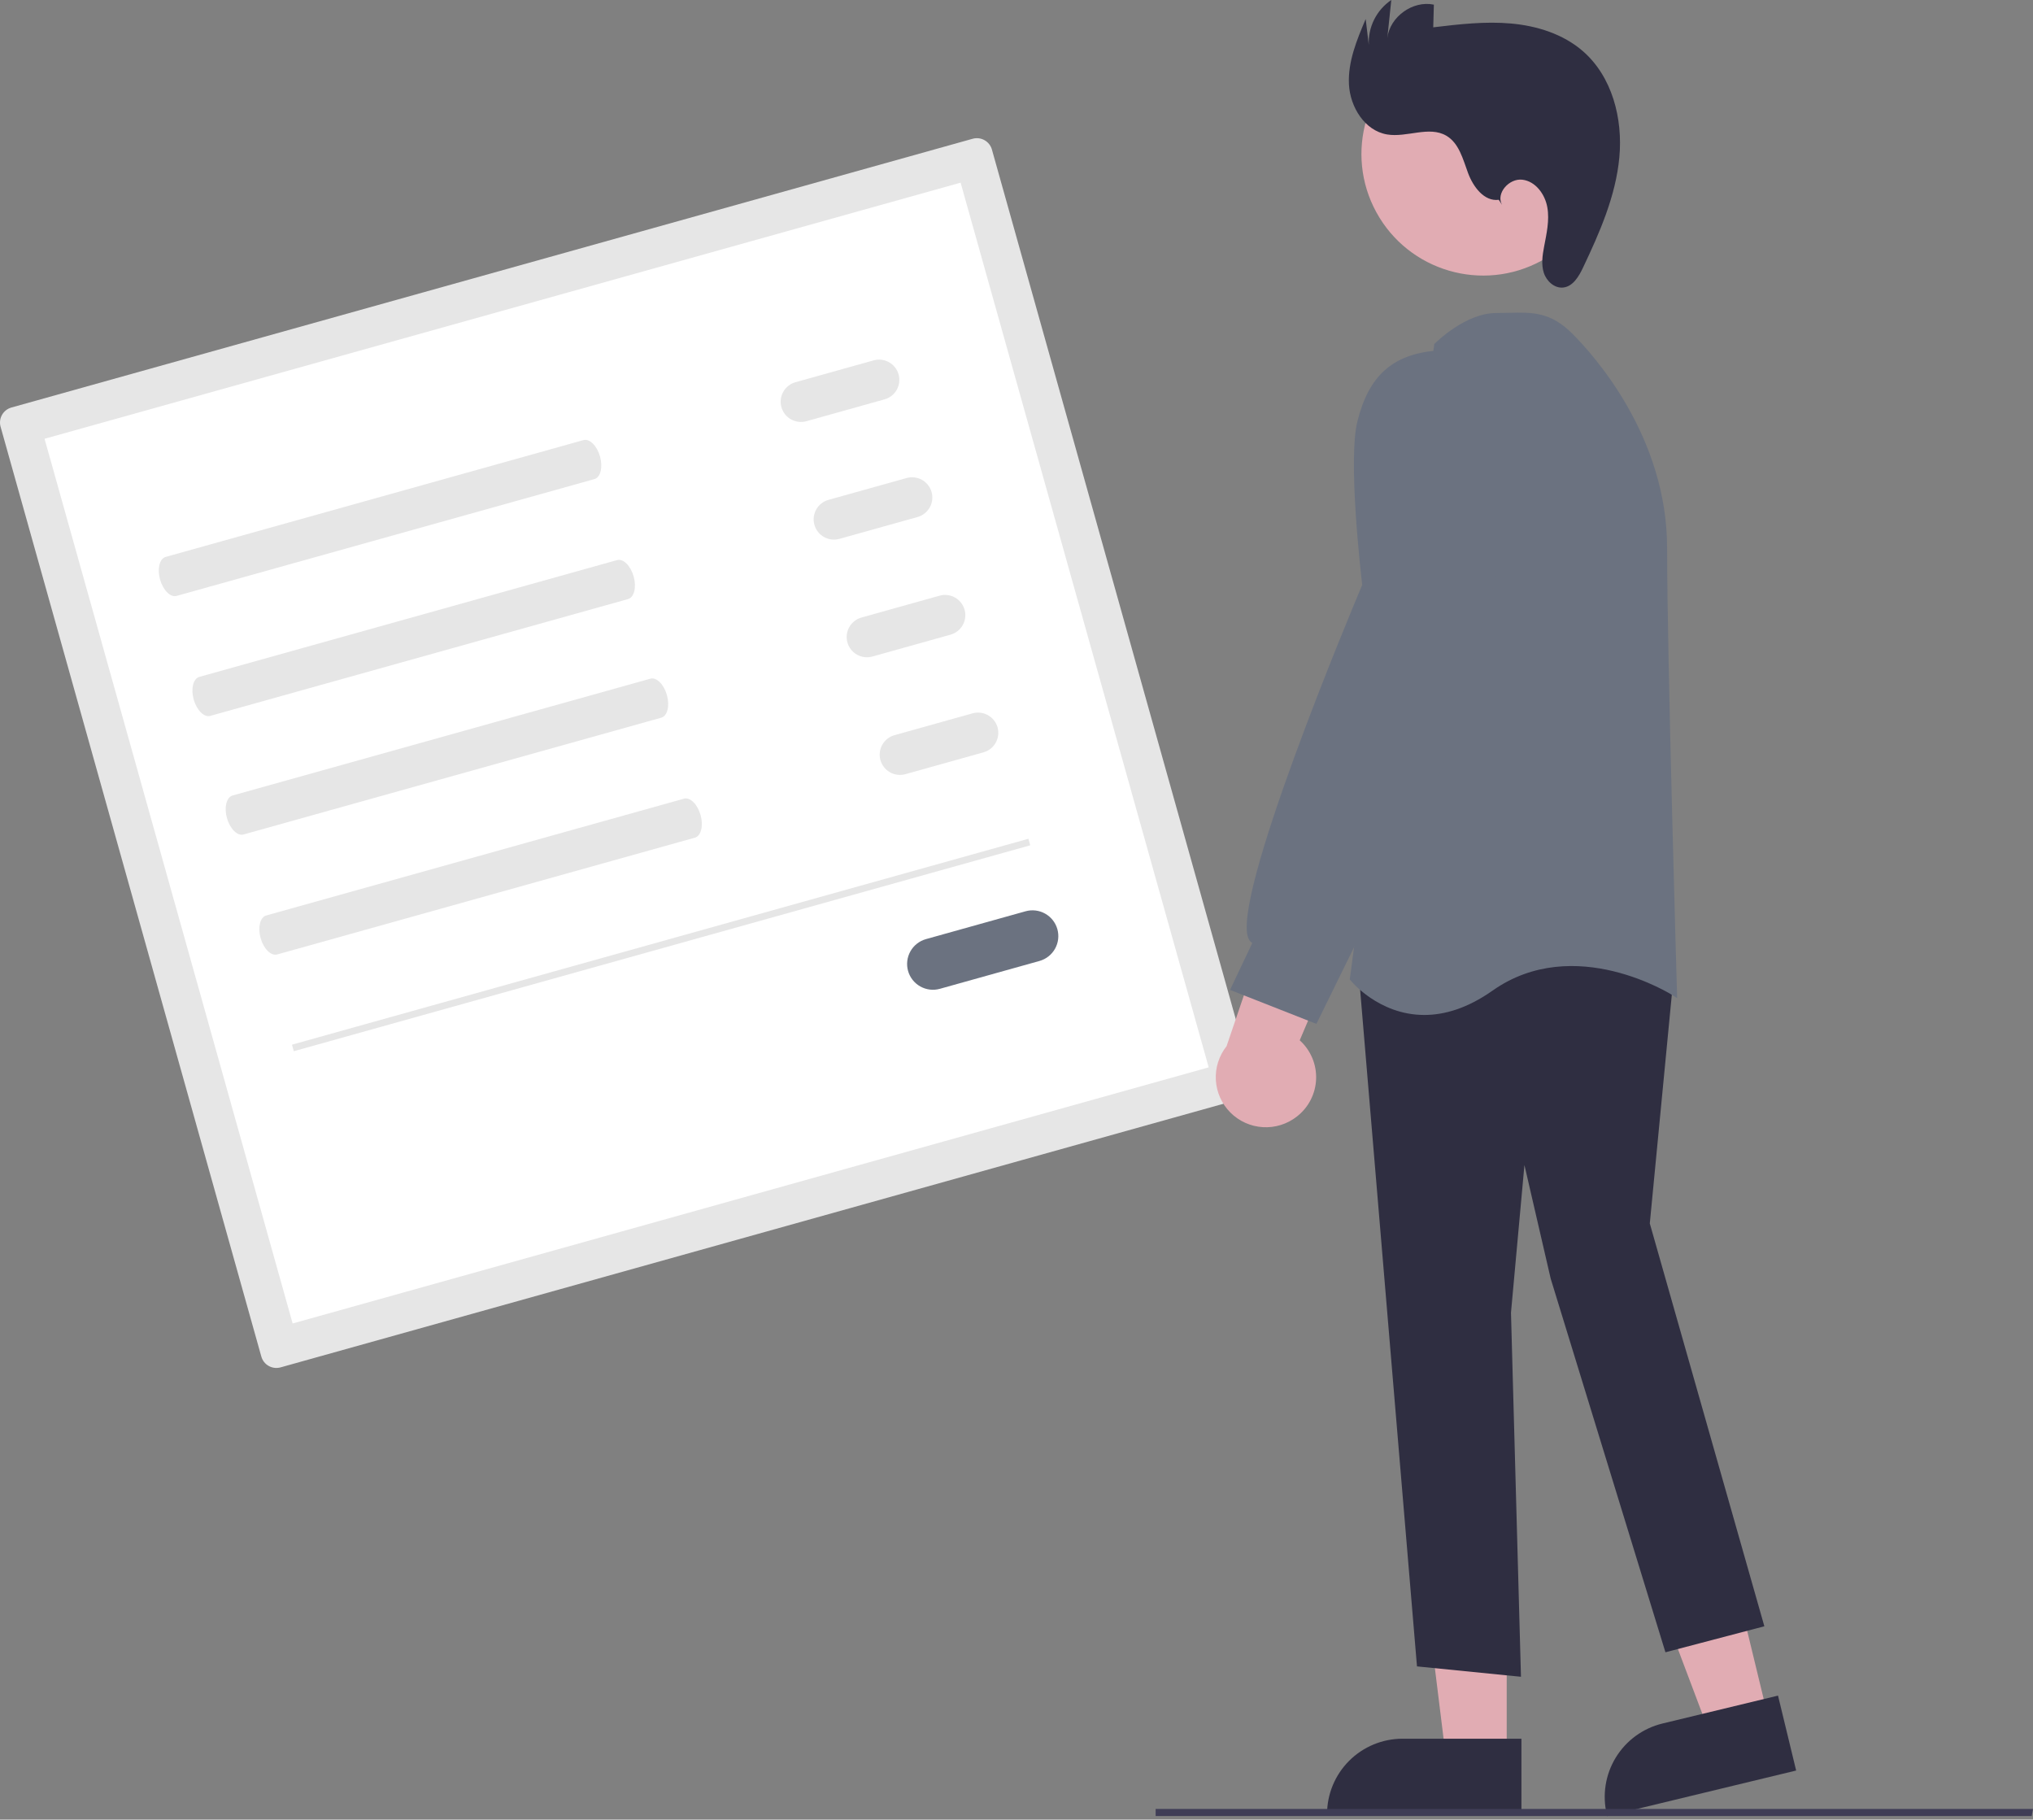 <svg
        width="400"
        height="358"
        viewBox="0 0 400 358"
        fill="none"
        xmlns="http://www.w3.org/2000/svg"
      >
        <rect x="0" y="0" width="400" height="358" fill="#808080" stroke="none"/>
        <g clip-path="url(#clip0)">
          <path
            d="M2.241 80.179C1.458 80.399 0.794 80.92 0.395 81.628C-0.004 82.336 -0.105 83.173 0.114 83.956L51.419 266.904C51.639 267.686 52.161 268.348 52.871 268.747C53.58 269.145 54.418 269.246 55.202 269.028L244.341 216.149C245.124 215.929 245.788 215.408 246.187 214.7C246.586 213.992 246.687 213.155 246.468 212.372L195.163 29.424C194.943 28.642 194.421 27.979 193.711 27.581C193.002 27.183 192.164 27.082 191.38 27.3L2.241 80.179Z"
            fill="#E6E6E6"
          />
          <path
            d="M57.579 260.389L237.816 209.999L189.003 35.939L8.766 86.329L57.579 260.389Z"
            fill="white"
          />
          <path
            d="M32.596 109.571C31.393 109.907 30.897 111.902 31.49 114.017C32.084 116.132 33.544 117.579 34.747 117.243L116.951 94.261C118.153 93.925 118.649 91.93 118.056 89.815C117.462 87.7 116.002 86.253 114.799 86.589L32.596 109.571Z"
            fill="#E6E6E6"
          />
          <path
            d="M39.215 133.177C38.013 133.513 37.517 135.508 38.11 137.623C38.704 139.738 40.164 141.185 41.367 140.849L123.571 117.867C124.773 117.531 125.269 115.536 124.676 113.421C124.083 111.306 122.622 109.859 121.419 110.195L39.215 133.177Z"
            fill="#E6E6E6"
          />
          <path
            d="M45.759 156.511C44.557 156.847 44.061 158.842 44.654 160.957C45.247 163.072 46.708 164.519 47.911 164.183L130.114 141.201C131.317 140.865 131.813 138.87 131.219 136.755C130.626 134.64 129.165 133.193 127.963 133.529L45.759 156.511Z"
            fill="#E6E6E6"
          />
          <path
            d="M52.379 180.117C51.177 180.453 50.681 182.448 51.274 184.563C51.867 186.678 53.328 188.125 54.531 187.789L136.734 164.807C137.937 164.471 138.433 162.476 137.84 160.361C137.246 158.246 135.785 156.799 134.583 157.135L52.379 180.117Z"
            fill="#E6E6E6"
          />
          <path
            d="M156.516 75.198C156.011 75.338 155.539 75.577 155.126 75.9C154.714 76.223 154.369 76.624 154.112 77.08C153.854 77.536 153.69 78.038 153.627 78.558C153.564 79.078 153.604 79.605 153.746 80.109C153.887 80.613 154.127 81.085 154.451 81.496C154.775 81.908 155.177 82.252 155.634 82.508C156.091 82.764 156.594 82.928 157.115 82.99C157.635 83.052 158.163 83.011 158.668 82.87L174.035 78.573C175.054 78.288 175.918 77.611 176.437 76.69C176.956 75.769 177.087 74.681 176.802 73.663C176.516 72.646 175.838 71.783 174.916 71.265C173.993 70.747 172.903 70.617 171.884 70.901L156.516 75.198Z"
            fill="#E6E6E6"
          />
          <path
            d="M163.008 98.346C162.503 98.487 162.031 98.725 161.618 99.049C161.205 99.371 160.861 99.772 160.603 100.229C160.346 100.685 160.181 101.187 160.118 101.707C160.056 102.227 160.096 102.754 160.238 103.258C160.379 103.762 160.618 104.233 160.942 104.645C161.266 105.056 161.668 105.4 162.126 105.657C162.583 105.913 163.086 106.077 163.607 106.139C164.127 106.201 164.655 106.16 165.16 106.018L180.527 101.722C181.546 101.437 182.41 100.76 182.929 99.839C183.447 98.918 183.579 97.829 183.293 96.812C183.008 95.794 182.33 94.932 181.407 94.414C180.485 93.896 179.395 93.765 178.376 94.05L163.008 98.346Z"
            fill="#E6E6E6"
          />
          <path
            d="M169.5 121.495C168.995 121.636 168.524 121.875 168.112 122.198C167.699 122.521 167.355 122.922 167.098 123.378C166.841 123.834 166.677 124.336 166.615 124.855C166.552 125.374 166.592 125.901 166.734 126.405C166.875 126.909 167.114 127.38 167.438 127.791C167.761 128.202 168.163 128.546 168.62 128.803C169.076 129.059 169.579 129.223 170.099 129.286C170.619 129.348 171.147 129.308 171.651 129.167L187.019 124.87C188.038 124.585 188.902 123.908 189.42 122.987C189.939 122.066 190.07 120.978 189.785 119.96C189.5 118.943 188.821 118.08 187.899 117.562C186.977 117.044 185.886 116.913 184.867 117.198L169.5 121.495Z"
            fill="#E6E6E6"
          />
          <path
            d="M175.992 144.643C174.974 144.929 174.111 145.607 173.593 146.527C173.076 147.447 172.945 148.535 173.23 149.552C173.515 150.569 174.193 151.431 175.114 151.949C176.035 152.467 177.125 152.599 178.143 152.315L193.511 148.019C194.528 147.733 195.391 147.055 195.909 146.135C196.427 145.215 196.557 144.127 196.272 143.11C195.987 142.093 195.31 141.231 194.388 140.713C193.467 140.195 192.378 140.063 191.359 140.347L175.992 144.643Z"
            fill="#E6E6E6"
          />
          <path
            d="M182.194 184.767C181.55 184.947 180.948 185.251 180.423 185.662C179.897 186.074 179.457 186.585 179.13 187.166C178.802 187.747 178.592 188.387 178.512 189.049C178.432 189.712 178.484 190.383 178.664 191.026C178.844 191.668 179.149 192.268 179.562 192.793C179.975 193.318 180.487 193.756 181.069 194.082C181.652 194.409 182.293 194.618 182.956 194.697C183.62 194.776 184.292 194.724 184.935 194.543L204.517 189.069C205.815 188.706 206.916 187.843 207.577 186.669C208.238 185.496 208.405 184.108 208.041 182.812C207.678 181.516 206.813 180.417 205.638 179.757C204.463 179.097 203.074 178.93 201.775 179.293L182.194 184.767Z"
            fill="#6B7280"
          />
          <path
            d="M202.346 165.025L57.446 205.536L57.806 206.822L202.707 166.311L202.346 165.025Z"
            fill="#E6E6E6"
          />
          <path
            d="M347.897 337.927L336.275 340.732L319.908 297.312L337.06 293.172L347.897 337.927Z"
            fill="#E1ACB3"
          />
          <path
            d="M316.226 357.32L316.147 356.996C315.226 353.173 315.861 349.142 317.913 345.786C319.965 342.431 323.267 340.025 327.093 339.097L349.831 333.608L353.399 348.347L316.226 357.32Z"
            fill="#2F2E41"
          />
          <path
            d="M296.451 345.832L284.495 345.831L278.807 299.786L296.453 299.787L296.451 345.832Z"
            fill="#E1ACB3"
          />
          <path
            d="M299.346 357.251L261.102 357.249V356.915C261.102 352.983 262.667 349.211 265.452 346.43C268.238 343.649 272.015 342.087 275.954 342.087H275.955L299.347 342.087L299.346 357.251Z"
            fill="#2F2E41"
          />
          <path
            d="M278.797 327.857L267.189 189.719L315.244 180.875L315.434 180.841L329.499 189.869L324.604 240.707L347.144 319.967L327.681 325.081L305.105 251.571L299.938 229.218L297.291 258.265L299.256 329.899L278.797 327.857Z"
            fill="#2F2E41"
          />
          <path
            d="M265.701 192.852L265.573 192.692L282.179 67.852L282.201 67.688L282.318 67.571C282.563 67.327 288.381 61.586 294.365 61.586C295.23 61.586 296.053 61.564 296.842 61.544C301.421 61.426 305.039 61.331 309.338 65.624C313.719 69.997 328.01 85.966 328.01 107.838C328.01 129.008 329.941 194.797 329.96 195.459L329.988 196.388L329.207 195.881C329.015 195.757 309.792 183.536 293.671 194.897C288.633 198.447 284.107 199.692 280.237 199.692C271.23 199.692 265.777 192.95 265.701 192.852Z"
            fill="#6B7280"
          />
          <path
            d="M303.312 51.285C314.92 44.95 319.186 30.419 312.841 18.829C306.495 7.24 291.942 2.98 280.334 9.316C268.727 15.651 264.461 30.182 270.806 41.772C277.152 53.362 291.705 57.621 303.312 51.285Z"
            fill="#E1ACB3"
          />
          <path
            d="M255.156 219.681C256.29 218.805 257.217 217.69 257.872 216.417C258.527 215.144 258.895 213.743 258.949 212.312C259.003 210.882 258.743 209.457 258.186 208.138C257.629 206.819 256.789 205.638 255.725 204.678L269.328 172.642L251.517 175.915L241.331 205.835C239.834 207.726 239.084 210.099 239.223 212.505C239.362 214.911 240.38 217.183 242.084 218.89C243.788 220.597 246.06 221.62 248.47 221.766C250.879 221.912 253.258 221.17 255.156 219.681H255.156Z"
            fill="#E1ACB3"
          />
          <path
            d="M242.015 194.762L246.395 185.529C246.124 185.366 245.901 185.135 245.748 184.859C241.656 177.778 266.375 118.971 268.022 115.071C267.771 112.949 265.176 90.468 267.074 82.89C269.307 73.97 273.893 69.812 282.408 68.989C291.799 68.109 294.332 80.841 294.357 80.97L294.365 113.703L283.588 151.383L259.009 201.446L242.015 194.762Z"
            fill="#6B7280"
          />
          <path
            d="M294.886 39.311C292.015 39.684 289.849 36.751 288.844 34.039C287.84 31.328 287.074 28.171 284.578 26.706C281.167 24.705 276.804 27.112 272.903 26.452C268.499 25.706 265.635 21.045 265.411 16.59C265.186 12.136 266.962 7.851 268.704 3.743L269.312 8.848C269.231 7.118 269.596 5.396 270.371 3.847C271.147 2.298 272.308 0.973 273.743 -3.05176e-05L272.959 7.49C273.45 3.294 277.978 0.042 282.118 0.912L281.995 5.375C287.082 4.771 292.214 4.166 297.316 4.626C302.418 5.086 307.556 6.698 311.423 10.053C317.208 15.072 319.321 23.336 318.611 30.955C317.902 38.573 314.752 45.731 311.469 52.645C310.644 54.384 309.501 56.347 307.586 56.569C305.865 56.768 304.29 55.331 303.755 53.686C303.22 52.041 303.481 50.254 303.802 48.554C304.286 45.986 304.896 43.361 304.441 40.788C303.986 38.214 302.132 35.672 299.534 35.356C296.936 35.041 294.277 38.006 295.526 40.302L294.886 39.311Z"
            fill="#2F2E41"
          />
          <path
            d="M399.744 357.305H227.376V355.899H400L399.744 357.305Z"
            fill="#3F3D56"
          />
        </g>
        <defs>
          <clipPath id="clip0">
            <rect width="400" height="357.32" fill="white" />
          </clipPath>
        </defs>
      </svg>